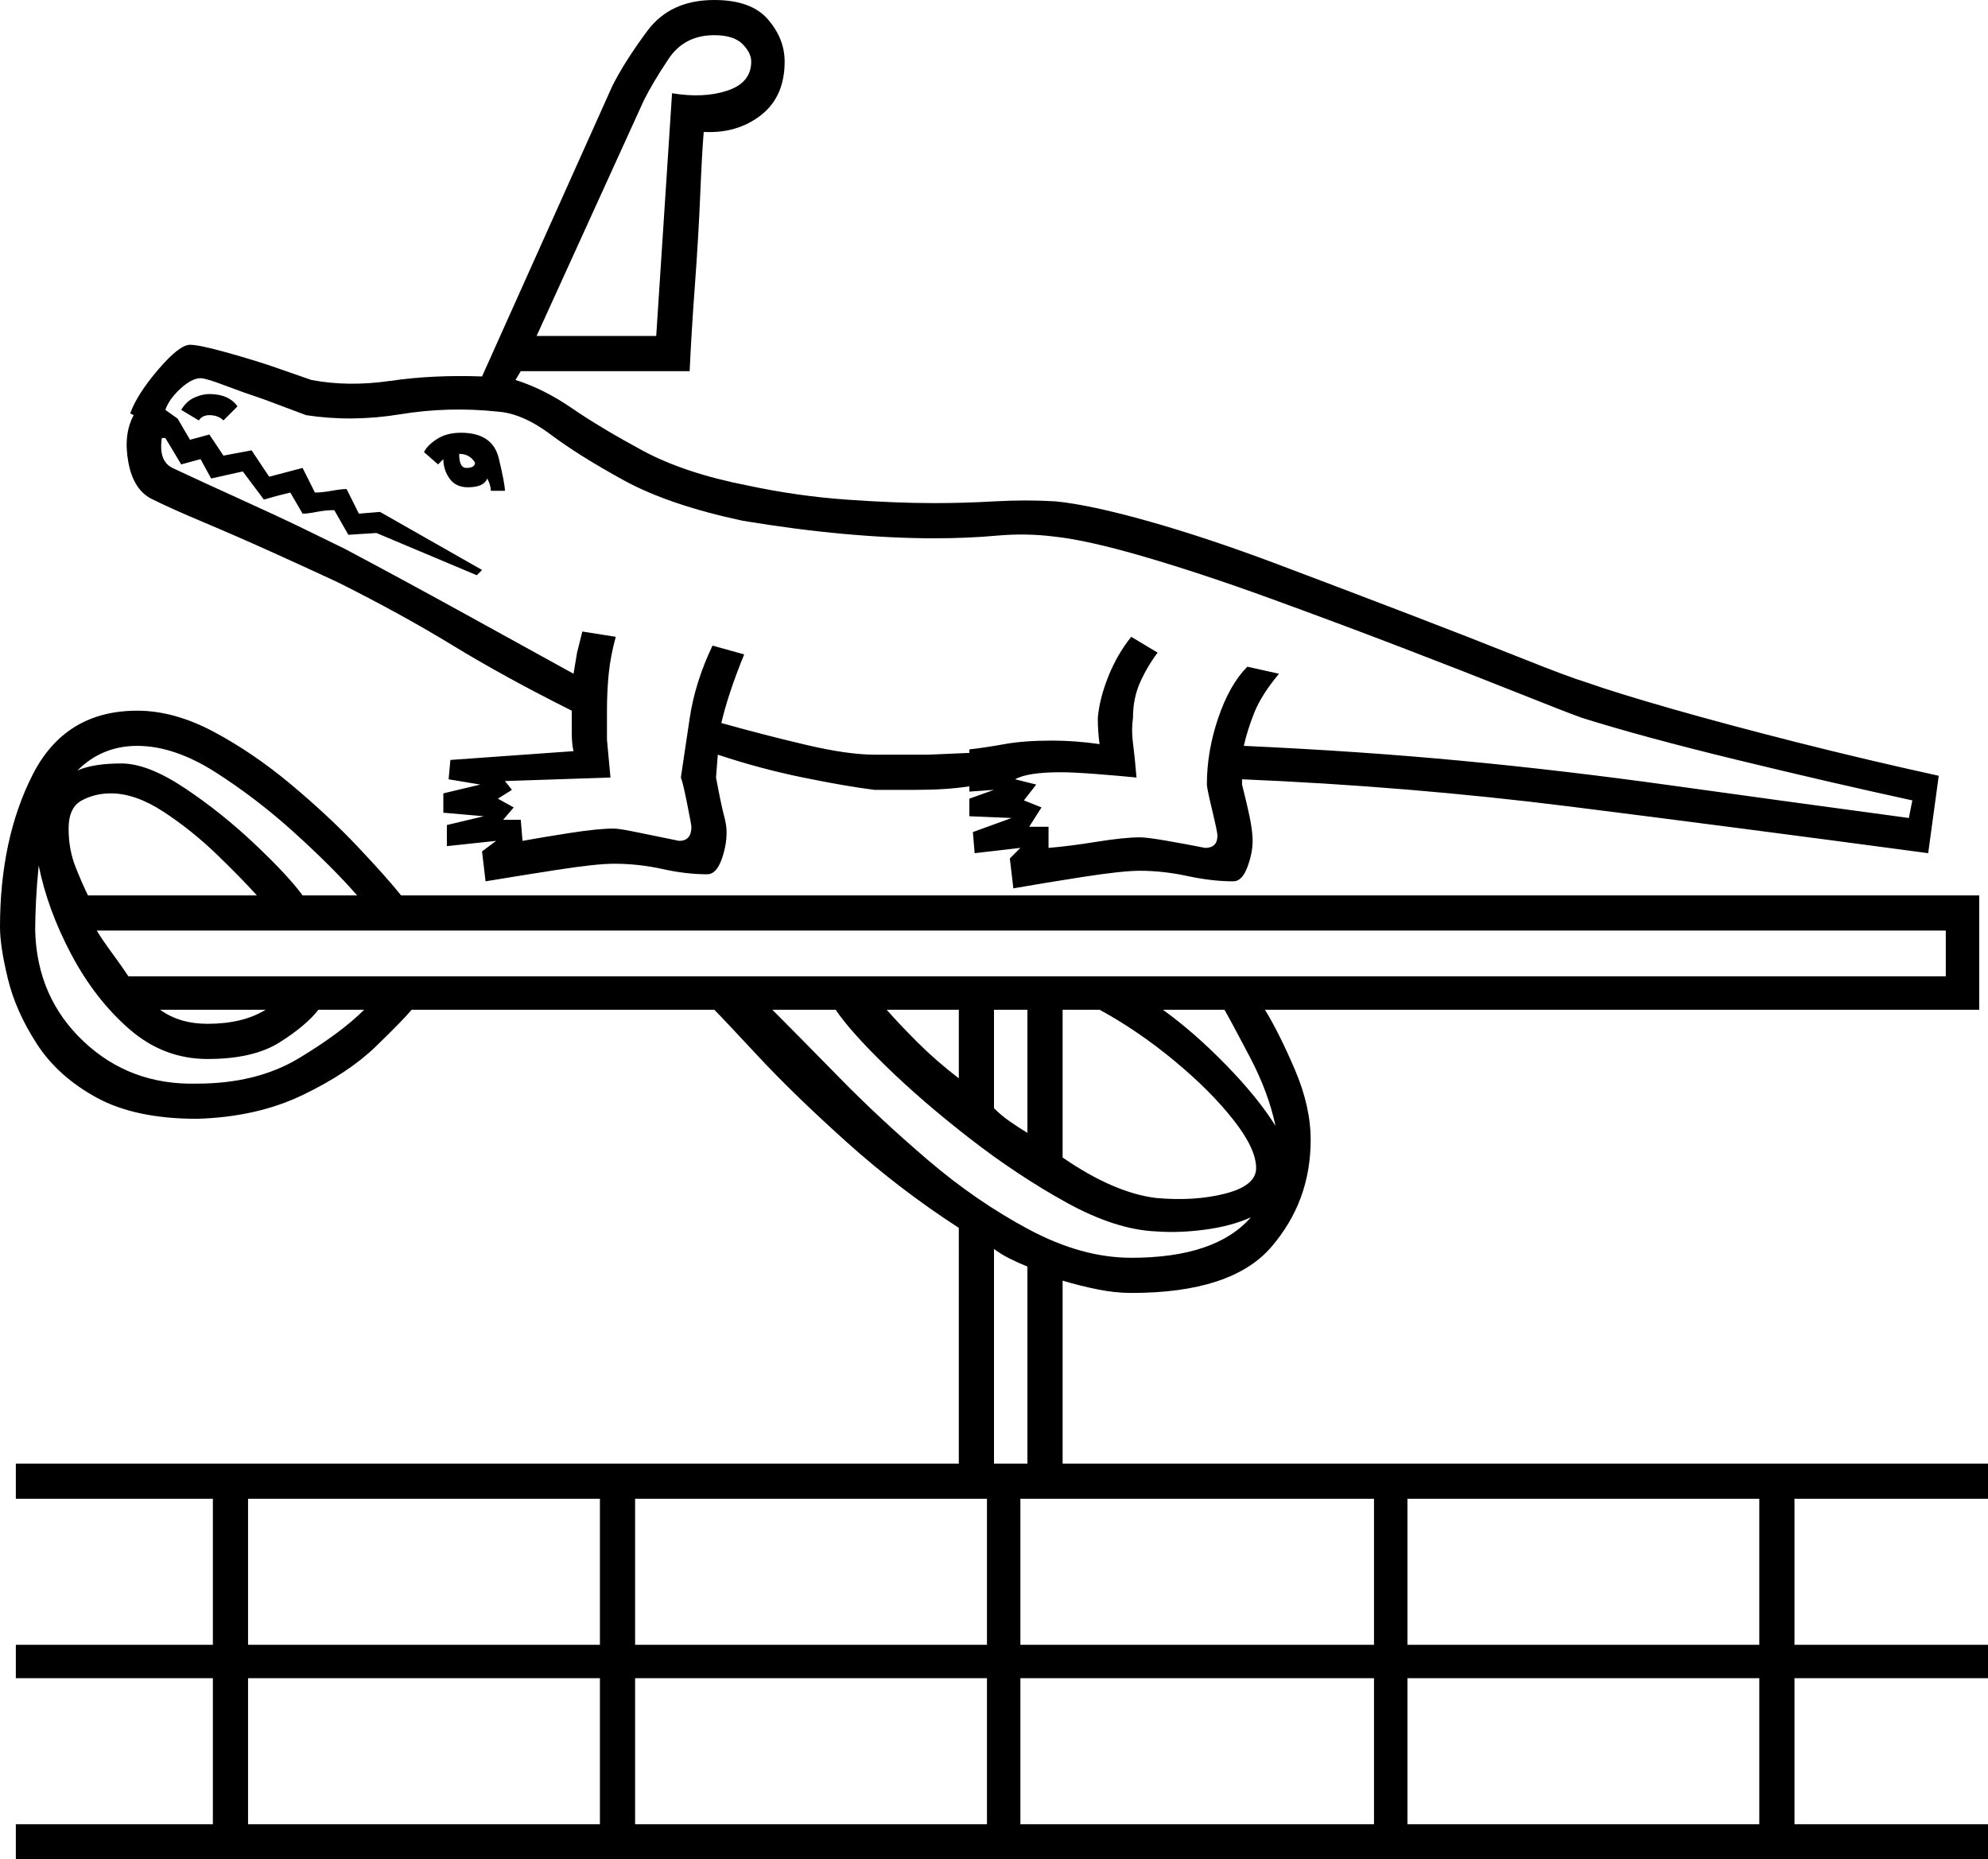 <svg xmlns="http://www.w3.org/2000/svg" viewBox="-10 0 1130 1057"><path d="M566 505l-2-17 6-6-26 3-1-12 22-8-24-1v-10l14-5-14 1v-3q-13 2-30 2h-24q-16-2-40.5-7T398 429l-1 13q3 16 4.5 21.5t1.5 9.5q0 8-3 16t-8 8q-12 0-25.5-3t-27.5-3q-10 0-32.5 3.5T266 501l-2-17 8-6-28 3v-12l21-5-23-2v-11l21-5-18-3 1-11 70-5q-1-4-1-10.5V404q-38-19-67.5-37T182 331q-15-7-36-16.5T106 297q-19-8-29-13-11-5-14-21t3-27l-2-1q4-11 16-25t18-14q5 0 19.5 4t26.5 8l23 8q21 4 45 .5t52-2.5l74-165q7-14 20-31.5T396 0q21 0 30.5 11t9.5 24q0 20-13.5 30.5T390 75q-1 12-2 36t-3 51q-2 27-3 49h-96l-3 5q16 5 32 16t40 24q24 13 60 20 28 6 56 8t50 2q17 0 34.5-1t34.5 0q20 2 53.5 11.5t72 24q38.5 14.5 75 28.5t64 25q27.5 11 37.5 14 17 6 48.5 15t71 19q39.5 10 80.5 19l-6 44q-112-15-203.5-26.5T696 443v3q4 16 5 22t1 10q0 7-3 15t-8 8q-12 0-26-3t-27-3q-10 0-32.5 3.5T566 505zM295 191h68l9-138q18 3 31.5-1.5T417 35q0-5-5-10t-16-5q-17 0-26 13.5T356 57zm291 291q12-1 27.5-3.5T638 476q4 0 15.5 2t21.5 4q7 0 7-7 0-2-3-14.5t-3-14.5q0-19 6.5-38t16.5-29l18 4q-10 12-14 22t-6 19q66 3 124 8.5t119 14q61 8.5 135 18.5l2-10q-46-10-99.5-23T889 408q-11-4-38.5-15t-64-25q-36.5-14-75-28t-71-23.5Q608 307 589 305q-16-2-32.5-.5T521 306q-24 0-51.5-2.5T412 296q-42-9-67.5-23T303 247q-16-12-30-13-28-3-55.5 1.5t-53.5.5l-24-9q-12-4-22.5-8t-13.5-4q-5 0-11.5 6T84 233l7 5 7 12 11-3 8 12 16-3 10 15 19-5 7 14q4 0 9.5-1t8.5-1l7 14 12-1 58 33-3 3-57-24-16 1-8-14q-5 0-10 1t-8 1l-7-12-8 2-7 2-12-16-18 4-6-11-11 3-9-15h-2q-2 13 6 17 17 8 38 17.5t37.5 17.5q16.5 8 22.5 11 32 17 66.5 36t63.5 35l2-12 3-12 19 3q-3 11-4 21t-1 21v16.5l2 21.5-60 2 4 5-8 5 9 5-6 7h10l1 12q11-2 27-4.5t25-2.5q3 0 15 2.5t22 4.5q7 0 7-8 0-1-2.5-13.5T377 442q2-13 5-33.5t13-41.5l18 5q-9 22-13 39 25 7 48.5 12.5T487 429h31l23-1v-2q9-1 20-3t27-2q13 0 27 2-1-7-1-15 1-11 6-23.5t13-22.5l15 9q-6 8-10 17t-4 20q-1 7 0 14.5t2 19.5q-10-1-23-2t-20-1q-19 0-26 4l12 3-7 9 10 4-7 11h11zM103 239l-10-6q3-5 7.5-7t8.5-2q11 0 16 7l-8 8q-3-3-8-3-4 0-6 3zm166 40q0-3-2-7-2 5-11 5-7 0-10.5-5t-3.5-11l-3 3-8-7q2-4 7.5-7.5T252 246q18 0 21.5 14.5T277 279zm-14-13q5 0 5-3-3-5-9-5 0 8 4 8zM-1 1057v-20h112v-83H-1v-19h112v-83H-1v-20h536V698q-34-22-64-49t-50-48.5Q401 579 396 574H224q-5 6-20.5 21T162 622.5Q136 635 102 636q-35 0-57-12t-34-30.5q-12-18.5-16.5-37T-10 527q0-50 18.5-86.5T68 404q21 0 43.5 12t44 30q21.5 18 38 35.5T218 509h897v65H709q8 13 17 34t9 40q0 35-22.5 61T633 735q-9 0-19-2t-20-5v104h526v20h-110v83h110v19h-110v83h110v20zm163-548h31q-14-16-35.5-35.5t-45-34.5Q89 424 68 424q-20 0-34 14 9-4 25-4 15 0 36 14t40 32q19 18 27 29zm-122 0h96q-9-10-23-23.5t-30-24Q67 451 53 451q-9 0-16.5 4T29 471q0 12 4 22t7 16zm62 107q34 0 58-14.5t37-27.5h-26q-7 9-22 18.5t-41 9.5q-25 0-44.5-17t-33-42.5Q17 517 12 492q-1 10-1.5 19.5T10 529q1 38 27.5 63t64.5 24zm-39-61h1033v-26H45q3 5 8.5 12.5T63 555zm652 85q-4-19-14.5-39T686 574h-35q18 13 36 31.5t28 34.5zm-82 75q48 0 68-23-11 5-26 7t-28 1q-23-1-51-16.5T541 647q-27-21-47.5-41T465 574h-36q15 15 38 38.5t50.5 47Q545 683 575 699t58 16zm14-34q22 2 39.5-2.5T704 664q0-11-13-27.5T657.5 603Q637 586 615 574h-21v84q29 20 53 23zm-112-68v-39h-41q7 8 17.5 18.5T535 613zm-427-31q20 0 33-8H81q11 8 27 8zm466 62v-70h-19v56q4 4 9 7.5t10 6.5zm-19 188h19V720q-5-2-10-4.5t-9-5.5zM131 935h200v-83H131zm659 0h200v-83H790zm-439 0h200v-83H351zm219 0h201v-83H570zm-439 102h200v-83H131zm220 0h200v-83H351zm439 0h200v-83H790zm-220 0h201v-83H570z" fill="currentColor"/></svg>